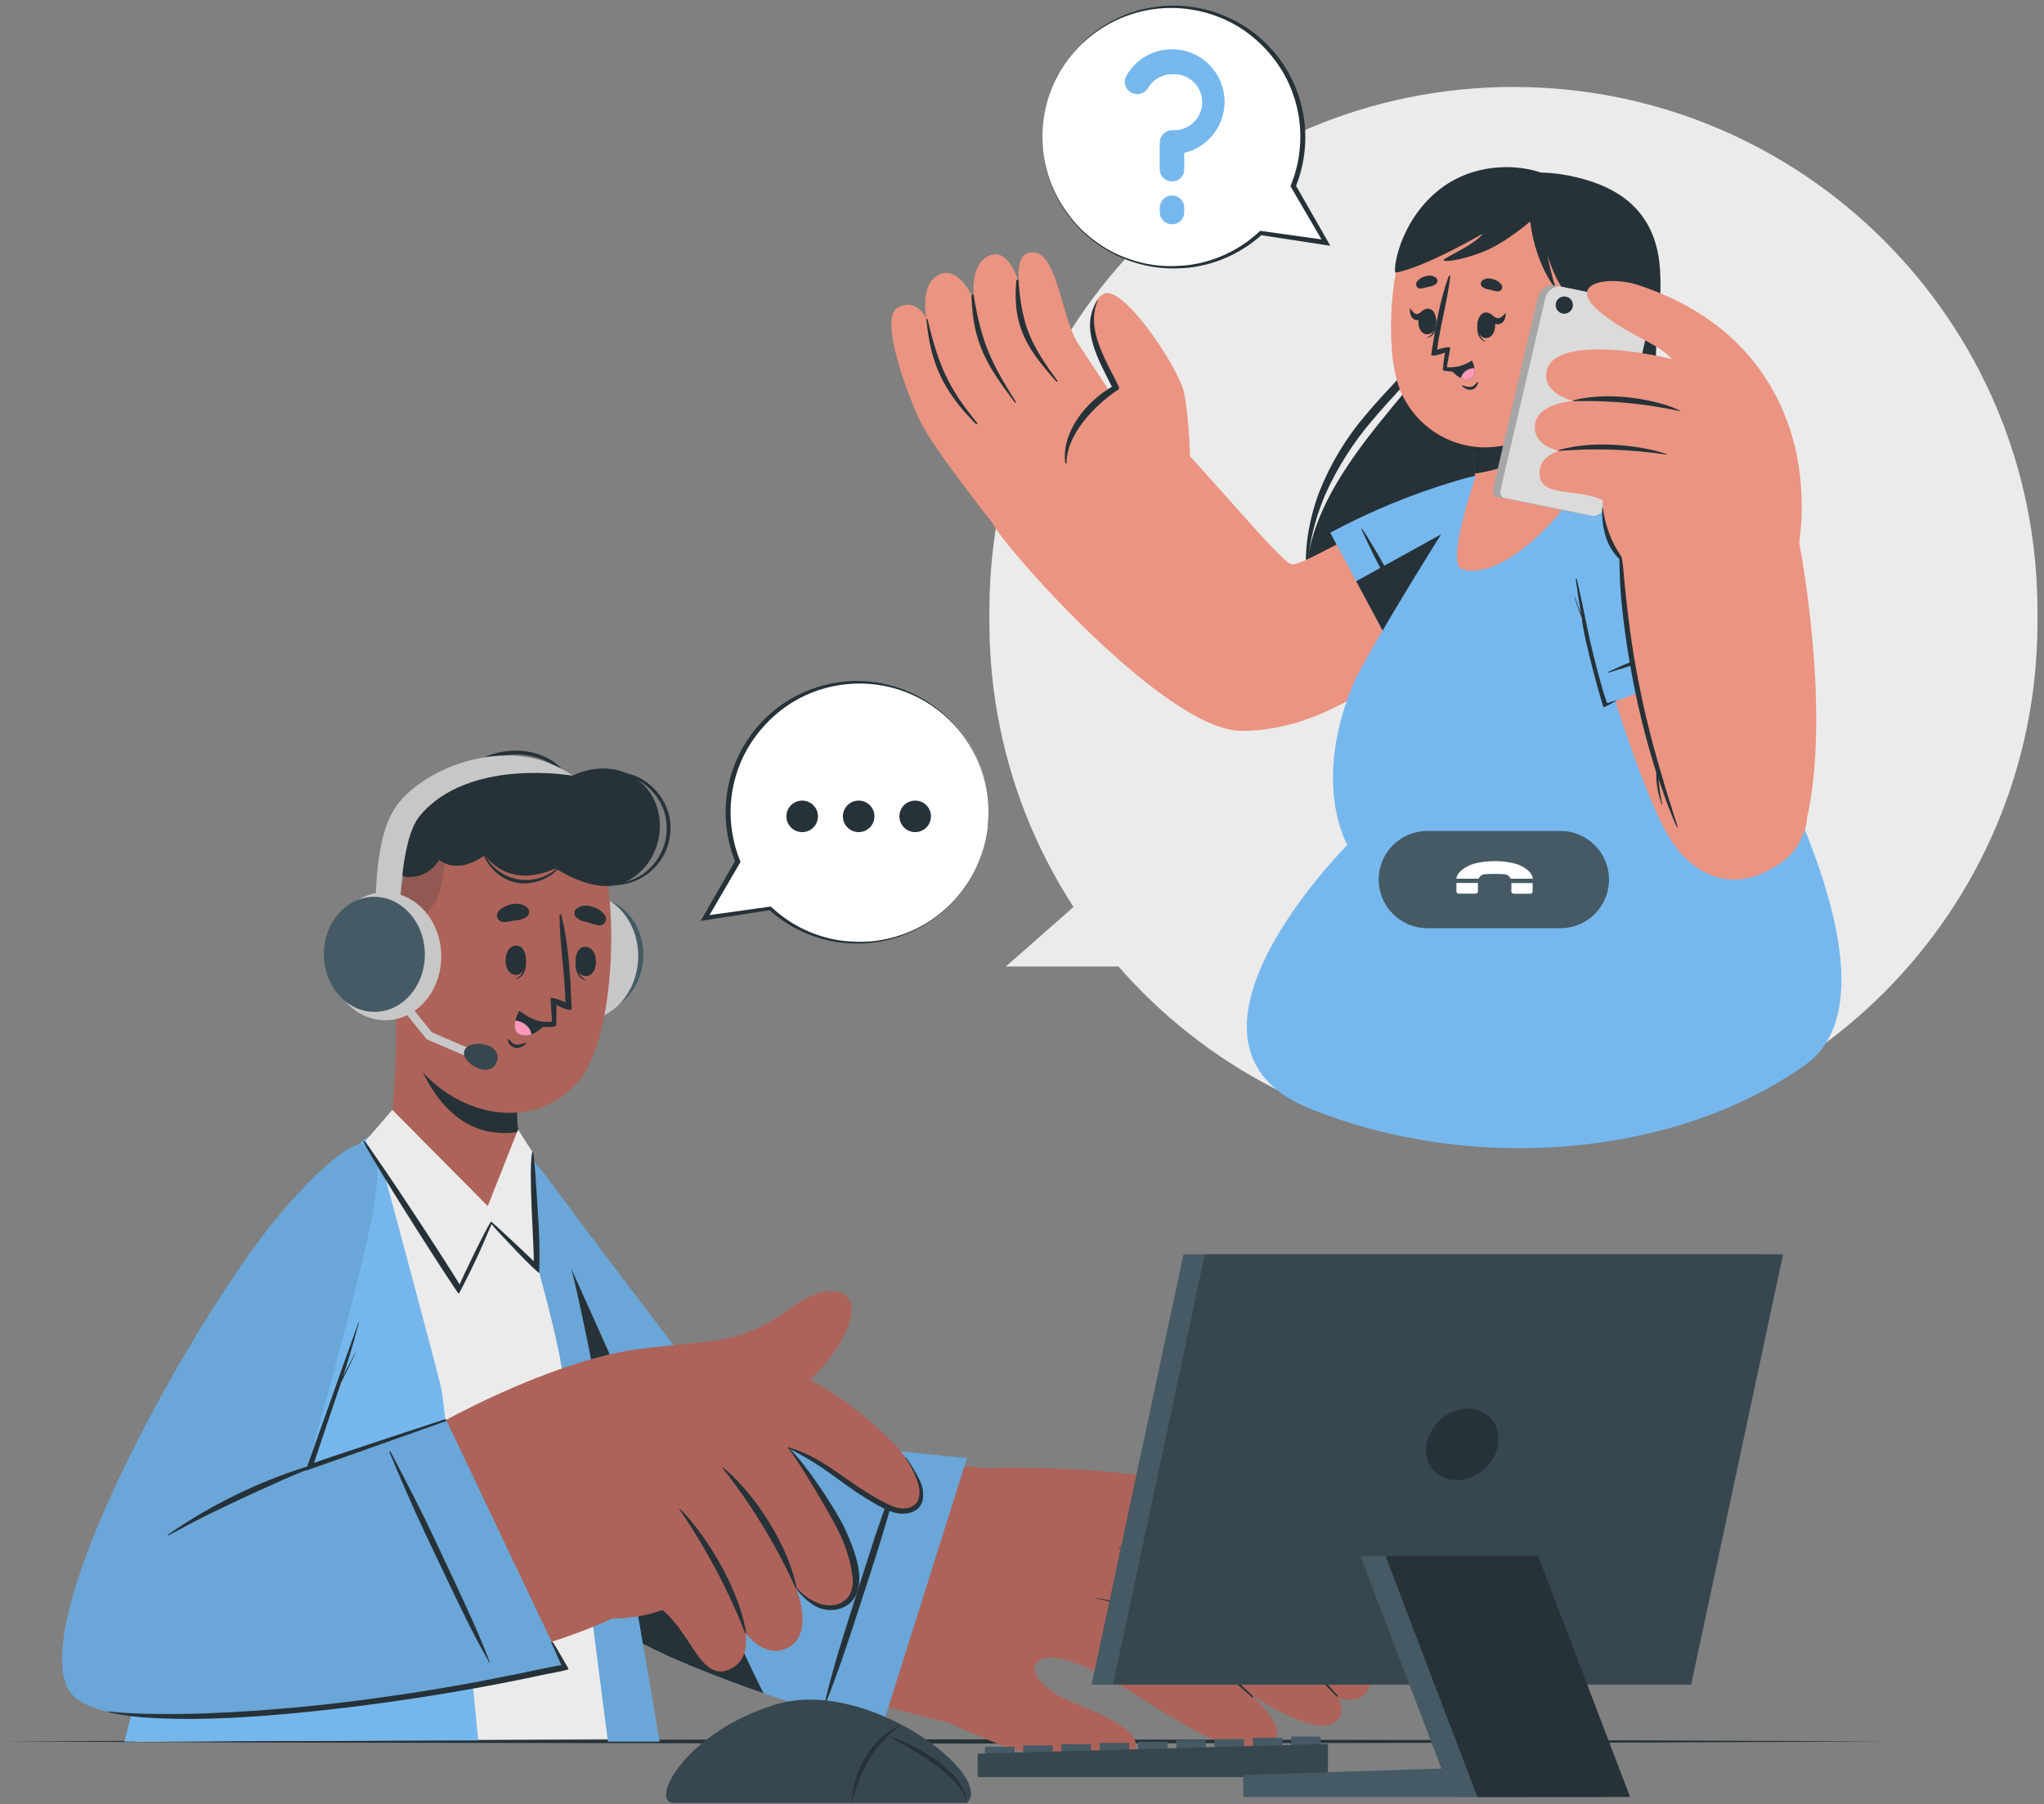 <svg width="188" height="166" viewBox="0 0 188 166" fill="none" xmlns="http://www.w3.org/2000/svg">
<rect x="0" y="0" width="188" height="166" fill="#808080" stroke="none"/>
<path d="M0.252 160.21L21.939 160.115L43.626 160.08L87 160.016L130.374 160.08L152.061 160.115L173.748 160.21L152.061 160.309L130.374 160.345L87 160.408L43.626 160.345L21.939 160.309L0.252 160.21Z" fill="#263238"/>
<path d="M187.4 57.235V56.2C187.4 29.58 165.82 8 139.2 8C112.58 8 91 29.58 91 56.2V57.235C91 83.855 112.58 105.435 139.2 105.435C165.82 105.435 187.4 83.855 187.4 57.235Z" fill="#EBEBEB"/>
<path d="M134.763 18.614C136.951 16.047 140.698 15.429 144.322 16.161C147.947 16.893 152.287 18.721 152.683 24.783C153.008 29.705 151.496 34.505 151.496 39.997C151.496 45.489 157.712 58.866 147.765 65.395C138.827 71.259 120.717 65.874 120.159 53.802C119.719 44.234 131.067 35.387 132.262 31.6C133.457 27.814 132.365 21.424 134.763 18.614Z" fill="#263238"/>
<path d="M133.129 24.015C133.062 26.753 132.666 29.523 131.546 32.107C131.256 32.761 130.876 33.372 130.419 33.923C129.98 34.477 129.513 34.999 129.046 35.506C128.104 36.53 127.174 37.547 126.276 38.604C124.492 40.673 123.018 42.991 121.9 45.484C120.828 47.989 120.238 50.674 120.163 53.398C120.051 52.023 120.093 50.641 120.286 49.275C120.499 47.903 120.853 46.555 121.342 45.255C122.373 42.65 123.833 40.235 125.663 38.113C126.561 37.041 127.515 36.016 128.464 35.003C129.414 33.99 130.375 33.025 130.965 31.838C131.569 30.624 132.03 29.344 132.338 28.023C132.685 26.705 132.949 25.366 133.129 24.015Z" fill="#263238"/>
<path d="M152.433 28.918C152.366 31.711 152.188 34.501 152.263 37.274C152.295 38.656 152.412 40.034 152.611 41.401C152.817 42.746 153.22 44.092 153.557 45.453C153.893 46.814 154.194 48.195 154.415 49.588C154.629 50.987 154.719 52.402 154.684 53.818C154.62 55.239 154.353 56.645 153.893 57.992C153.362 59.316 152.569 60.519 151.562 61.529C152.445 60.445 153.116 59.205 153.541 57.873C153.91 56.549 154.094 55.18 154.087 53.806C153.975 51.039 153.542 48.294 152.797 45.627C152.48 44.27 152.077 42.925 151.883 41.496C151.701 40.097 151.63 38.685 151.669 37.274C151.753 34.476 152.008 31.685 152.433 28.918Z" fill="#263238"/>
<path d="M138.043 52.409C128.943 62.427 121.516 67.239 114.196 67.239C107.236 67.239 92.366 50.34 91.274 48.112C90.333 46.189 102.539 35.668 104.415 36.978C107.58 39.17 117.733 51.859 118.809 51.918C119.886 51.978 123.85 49.358 133.398 44.887C139.198 42.177 144.374 45.465 138.043 52.409Z" fill="#EB9481"/>
<path d="M92.691 49.778C91.353 48.329 85.739 41.1 84.627 38.742C83.515 36.384 80.821 29.365 82.542 28.332C84.263 27.299 85.213 29.29 85.213 29.29C85.213 29.29 84.544 26.148 86.372 25.266C88.2 24.383 89.577 27.529 89.577 27.529C89.577 27.529 89.126 24.253 91.009 23.501C92.893 22.749 93.755 26.152 93.755 26.152C93.755 26.152 93.201 23.172 95.013 23.208C97.194 23.252 97.593 28.858 99.014 31.371C99.334 31.941 106.369 42.45 106.369 42.45L92.691 49.778Z" fill="#EB9481"/>
<path d="M93.68 25.863C93.985 29.982 94.832 31.735 97.242 35.007C97.289 35.07 97.206 35.154 97.151 35.094C94.488 32.103 93.111 30.061 93.471 25.867C93.499 25.661 93.665 25.665 93.68 25.863Z" fill="#263238"/>
<path d="M89.565 27.204C90.254 31.458 91.148 33.365 93.439 36.978C93.471 37.029 93.387 37.088 93.352 37.041C90.816 33.682 89.486 31.612 89.356 27.272C89.348 27.074 89.534 27.007 89.565 27.204Z" fill="#263238"/>
<path d="M85.34 29.472C86.305 33.543 87.203 35.676 89.87 38.897C89.933 38.976 89.827 39.075 89.759 39.003C86.721 35.98 85.581 33.325 85.221 29.507C85.197 29.254 85.28 29.214 85.34 29.472Z" fill="#263238"/>
<path d="M109.507 43.455C109.507 43.455 109.416 38.275 108.874 36.008C108.332 33.741 103.224 26.041 101.479 27.054C99.251 28.36 101.333 33.385 102.666 35.719C102.666 35.719 97.522 38.742 98.223 42.675C98.923 46.608 109.507 43.455 109.507 43.455Z" fill="#EB9481"/>
<path d="M100.985 27.612C99.798 30.271 101.776 33.219 102.904 35.573C102.922 35.607 102.932 35.645 102.932 35.683C102.933 35.721 102.924 35.759 102.907 35.794C102.89 35.828 102.865 35.858 102.834 35.881C102.803 35.904 102.767 35.919 102.73 35.925C100.648 37.338 98.128 39.929 98.096 42.58C98.096 42.596 98.09 42.611 98.079 42.622C98.068 42.633 98.053 42.64 98.037 42.64C98.021 42.64 98.006 42.633 97.995 42.622C97.984 42.611 97.978 42.596 97.978 42.58C97.625 39.731 99.892 36.978 102.267 35.581C101.08 33.179 99.232 30.14 100.961 27.588L100.985 27.612Z" fill="#263238"/>
<path d="M122.35 49.006L129.662 62.649C129.662 62.649 139.578 53.022 141.16 49.006C142.743 44.99 141.038 42.074 133.983 44.222C129.953 45.417 126.055 47.02 122.35 49.006Z" fill="#76B8EE"/>
<path d="M131.352 59.804C130.992 59.064 130.675 58.3 130.299 57.565C129.924 56.829 129.548 56.101 129.156 55.38C128.365 53.924 127.573 52.464 126.75 51.028C126.283 50.237 125.793 49.422 125.282 48.654C125.263 48.618 125.195 48.654 125.215 48.682C126.556 51.685 128.183 54.561 129.805 57.418C130.276 58.245 130.81 59.032 131.3 59.848C131.316 59.867 131.372 59.832 131.352 59.804Z" fill="#263238"/>
<path d="M141.161 49.006C139.579 53.022 129.663 62.649 129.663 62.649L124.737 53.473L140.987 44.487C141.921 45.461 141.909 47.111 141.161 49.006Z" fill="#263238"/>
<path d="M123.928 77.734C123.928 77.734 105.634 96 120.5 102C135.366 108 154 106.5 166 98C178 89.5 154.545 53.744 148.637 47.123C143.873 41.785 138.858 42.263 135.366 44.993C134.545 45.642 125.476 60.507 124.494 62.859C120.6 72.14 123.928 77.734 123.928 77.734Z" fill="#76B8EE"/>
<path d="M135.67 44.017C135.67 44.017 132.9 51.981 134.507 52.397C138.503 53.426 143.864 46.901 144.185 46.236C144.264 46.066 144.62 41.607 144.885 38.137C145.055 35.905 145.186 34.081 145.186 34.081L135.326 37.464L135.642 43.577L135.67 44.017Z" fill="#EB9481"/>
<path d="M135.309 37.464L135.625 43.577C137.631 43.296 142.043 42.208 144.868 38.137C145.038 35.905 145.169 34.081 145.169 34.081L143.935 34.477L135.309 37.464Z" fill="#263238"/>
<path d="M127.965 28.906C127.846 32.012 128.155 34.524 128.911 36.194C129.558 37.62 130.588 38.839 131.887 39.715C133.185 40.591 134.701 41.09 136.266 41.156C137.453 41.199 140.872 40.887 143.345 39.003C145.268 37.539 146.427 34.9 147.084 30.259C148.587 19.647 143.732 16.078 138.949 15.651C134.165 15.223 128.361 18.199 127.965 28.906Z" fill="#EB9481"/>
<path d="M130.708 26.54C130.957 26.504 131.186 26.433 131.428 26.378C131.69 26.354 131.938 26.247 132.136 26.073C132.186 26.005 132.212 25.923 132.212 25.839C132.212 25.756 132.186 25.674 132.136 25.606C132.013 25.491 131.862 25.412 131.698 25.375C131.533 25.338 131.363 25.345 131.202 25.396C130.861 25.451 130.552 25.63 130.336 25.899C130.285 25.961 130.254 26.038 130.247 26.118C130.241 26.198 130.259 26.279 130.3 26.348C130.34 26.418 130.401 26.474 130.474 26.508C130.547 26.542 130.628 26.553 130.708 26.54Z" fill="#263238"/>
<path d="M137.699 26.805C137.456 26.762 137.216 26.707 136.979 26.639C136.716 26.617 136.468 26.508 136.274 26.33C136.225 26.262 136.198 26.181 136.198 26.097C136.198 26.013 136.225 25.931 136.274 25.863C136.399 25.749 136.551 25.67 136.716 25.635C136.881 25.599 137.052 25.608 137.212 25.661C137.556 25.716 137.867 25.898 138.083 26.172C138.132 26.235 138.161 26.312 138.166 26.392C138.171 26.473 138.151 26.552 138.11 26.621C138.068 26.69 138.006 26.744 137.933 26.777C137.86 26.81 137.778 26.82 137.699 26.805Z" fill="#263238"/>
<path d="M135.949 29.48C135.949 29.452 136.005 29.515 136.005 29.547C135.945 30.271 136.005 31.13 136.65 31.391C136.65 31.391 136.65 31.434 136.65 31.43C135.843 31.28 135.779 30.156 135.949 29.48Z" fill="#263238"/>
<path d="M136.638 28.747C137.825 28.716 137.793 31.07 136.701 31.102C135.609 31.133 135.669 28.775 136.638 28.747Z" fill="#263238"/>
<path d="M137.101 28.878C137.303 29.013 137.497 29.25 137.75 29.274C138.003 29.297 138.257 29.06 138.446 28.823C138.466 28.799 138.486 28.823 138.486 28.85C138.486 29.302 138.312 29.764 137.825 29.828C137.339 29.891 137.073 29.48 136.963 29.036C136.943 28.941 137.018 28.823 137.101 28.878Z" fill="#263238"/>
<path d="M132.052 29.171C132.052 29.143 131.997 29.207 131.997 29.234C131.997 29.966 131.922 30.817 131.261 31.047C131.241 31.047 131.241 31.09 131.261 31.086C132.072 30.975 132.191 29.86 132.052 29.171Z" fill="#263238"/>
<path d="M131.403 28.407C130.216 28.316 130.133 30.671 131.221 30.754C132.309 30.837 132.384 28.486 131.403 28.407Z" fill="#263238"/>
<path d="M130.921 28.546C130.731 28.665 130.526 28.882 130.316 28.89C130.106 28.898 129.877 28.633 129.722 28.384C129.722 28.356 129.687 28.384 129.683 28.407C129.655 28.858 129.782 29.329 130.213 29.436C130.644 29.543 130.909 29.155 131.032 28.712C131.04 28.625 130.981 28.498 130.921 28.546Z" fill="#263238"/>
<path d="M135.878 35.146C135.708 35.324 135.542 35.565 135.281 35.597C135.009 35.599 134.74 35.546 134.489 35.442C134.485 35.438 134.478 35.436 134.472 35.436C134.466 35.437 134.46 35.44 134.456 35.444C134.452 35.449 134.449 35.455 134.45 35.462C134.45 35.468 134.453 35.474 134.458 35.478C134.568 35.618 134.713 35.725 134.879 35.789C135.044 35.853 135.224 35.871 135.399 35.842C135.546 35.796 135.675 35.709 135.773 35.591C135.871 35.473 135.932 35.329 135.949 35.177C135.952 35.168 135.951 35.159 135.947 35.15C135.942 35.142 135.936 35.135 135.927 35.132C135.919 35.128 135.909 35.127 135.9 35.13C135.891 35.132 135.883 35.138 135.878 35.146Z" fill="#263238"/>
<path d="M132.9 32.443C132.9 32.443 132.725 33.531 132.718 34.046C132.718 34.093 132.84 34.117 133.014 34.133C133.014 34.133 133.014 34.133 133.034 34.133C133.471 34.219 133.923 34.184 134.341 34.032C134.76 33.88 135.129 33.617 135.408 33.27C135.444 33.223 135.38 33.167 135.333 33.199C134.668 33.632 133.882 33.84 133.089 33.792C133.058 33.646 133.45 31.941 133.366 31.933C132.962 31.958 132.562 32.039 132.179 32.174C132.476 29.899 133.133 27.691 133.39 25.424C133.39 25.345 133.283 25.317 133.26 25.388C132.405 27.652 132.009 30.263 131.641 32.602C131.61 32.898 132.678 32.53 132.9 32.443Z" fill="#263238"/>
<path d="M133.342 33.864C133.596 34.251 133.944 34.568 134.355 34.782C134.582 34.889 134.836 34.925 135.083 34.884C135.625 34.785 135.677 34.299 135.613 33.875C135.575 33.65 135.511 33.43 135.424 33.219C134.816 33.65 134.087 33.876 133.342 33.864Z" fill="#263238"/>
<path d="M134.355 34.782C134.582 34.889 134.836 34.925 135.083 34.885C135.625 34.786 135.677 34.299 135.613 33.876C135.332 33.863 135.055 33.946 134.827 34.11C134.599 34.274 134.432 34.511 134.355 34.782Z" fill="#FF98B9"/>
<path d="M146.89 29.306C145.723 29.341 142.411 26.429 141.81 20.834C141.81 20.834 142.7 25.82 143.143 26.52C143.587 27.22 141.292 24.878 140.742 20.375C140.742 20.375 138.407 22.409 136.326 23.2C134.245 23.992 132.943 24.095 132.765 23.952C132.587 23.81 135.645 22.536 136.405 21.483C136.405 21.483 130.973 24.648 128.377 25.076C128.076 25.123 128.583 20.45 132.385 17.443C136.187 14.436 141.414 15.188 143.29 16.692C143.29 16.692 145.339 16.798 147.808 19.588C150.277 22.377 148.145 29.266 146.89 29.306Z" fill="#263238"/>
<path d="M145.35 31.015C145.35 31.015 147.522 27.561 149.077 28.32C150.632 29.08 149.117 34.006 147.372 34.754C147.155 34.866 146.917 34.933 146.673 34.951C146.429 34.969 146.185 34.937 145.953 34.857C145.722 34.778 145.51 34.652 145.328 34.488C145.147 34.324 145.001 34.125 144.899 33.903L145.35 31.015Z" fill="#EB9481"/>
<path d="M148.607 29.733C148.639 29.733 148.643 29.768 148.607 29.78C147.385 30.346 146.787 31.537 146.384 32.76C146.736 32.277 147.226 32 147.867 32.411C147.899 32.431 147.867 32.487 147.836 32.479C147.615 32.425 147.384 32.439 147.172 32.52C146.96 32.6 146.778 32.743 146.649 32.93C146.435 33.25 146.255 33.59 146.111 33.947C146.059 34.062 145.853 34.014 145.893 33.883C145.891 33.873 145.891 33.862 145.893 33.852C145.782 32.253 146.91 29.966 148.607 29.733Z" fill="#263238"/>
<path d="M151.952 48.555C156.336 53.616 168.626 71.935 165.777 76.885C163.043 81.633 156.842 82.971 153.273 76.593C150.705 72.03 146.389 58.419 145.316 51.891C144.446 46.604 147.9 43.874 151.952 48.555Z" fill="#EB9481"/>
<path d="M147.857 64.774L162.386 59.436C162.386 59.436 154.231 48.274 150.476 46.149C146.721 44.025 143.595 45.307 144.743 52.591C145.36 56.748 146.404 60.83 147.857 64.774Z" fill="#76B8EE"/>
<path d="M159.805 57.363C159.014 57.62 158.222 57.826 157.431 58.095C156.64 58.364 155.88 58.637 155.112 58.926C153.557 59.503 152.006 60.081 150.467 60.702C149.605 61.05 148.742 61.426 147.899 61.822C147.86 61.822 147.876 61.905 147.899 61.893C151.065 60.983 154.135 59.772 157.19 58.566C158.076 58.213 158.927 57.774 159.801 57.422C159.861 57.406 159.833 57.351 159.805 57.363Z" fill="#263238"/>
<path d="M148.675 64.433C148.387 64.497 148.105 64.584 147.832 64.695C147.436 63.836 146.498 60.061 146.281 59.092C145.846 57.161 145.489 55.21 145.034 53.279C145.034 53.224 144.928 53.24 144.935 53.279C145.07 54.352 145.236 55.42 145.422 56.48C145.224 55.974 145.026 55.464 144.872 54.945C144.874 54.942 144.874 54.938 144.874 54.934C144.874 54.93 144.872 54.926 144.87 54.923C144.868 54.919 144.865 54.917 144.862 54.915C144.858 54.913 144.854 54.912 144.85 54.912C144.846 54.912 144.843 54.913 144.839 54.915C144.836 54.917 144.833 54.919 144.831 54.923C144.828 54.926 144.827 54.93 144.827 54.934C144.826 54.938 144.827 54.942 144.829 54.945C145.008 55.589 145.229 56.221 145.489 56.837C145.644 58.815 147.444 65.102 147.495 65.078C147.903 64.894 148.299 64.686 148.683 64.457C148.726 64.469 148.726 64.43 148.675 64.433Z" fill="#263238"/>
<path d="M141.489 27.189L137.354 44.84C137.176 45.358 137.441 45.773 137.948 45.766L145.841 47.372C146.118 47.347 146.381 47.243 146.601 47.074C146.821 46.904 146.989 46.675 147.084 46.414L151.218 28.763C151.396 28.245 151.131 27.83 150.625 27.841L142.731 26.231C142.455 26.256 142.191 26.36 141.971 26.529C141.751 26.699 141.584 26.928 141.489 27.189Z" fill="#A6A6A6"/>
<path d="M142.166 27.288L138.043 44.938C137.865 45.457 138.13 45.872 138.636 45.864L146.53 47.471C146.806 47.446 147.07 47.343 147.29 47.174C147.51 47.005 147.677 46.778 147.773 46.517L151.892 28.866C152.07 28.344 151.805 27.932 151.298 27.94L143.408 26.33C143.132 26.357 142.869 26.461 142.649 26.63C142.43 26.799 142.262 27.027 142.166 27.288Z" fill="#DBDBDB"/>
<path d="M144.667 28.047C144.671 28.206 144.627 28.361 144.542 28.494C144.456 28.628 144.333 28.732 144.187 28.794C144.041 28.857 143.88 28.874 143.725 28.843C143.57 28.813 143.427 28.737 143.315 28.625C143.203 28.512 143.128 28.369 143.099 28.214C143.069 28.058 143.087 27.897 143.15 27.752C143.213 27.607 143.318 27.484 143.452 27.399C143.585 27.314 143.741 27.271 143.9 27.276C144.104 27.277 144.299 27.358 144.443 27.503C144.586 27.648 144.667 27.843 144.667 28.047Z" fill="#263238"/>
<path d="M155.381 78.191C157.949 82.939 164.747 80.233 165.775 76.885C168.189 69.031 166.693 55.974 165.253 48.682C164.79 46.335 148.852 48.682 148.947 51.218C149.058 54.285 150.348 68.853 155.381 78.191Z" fill="#EB9481"/>
<path d="M165.076 52.168C165.879 48.708 165.928 45.115 165.219 41.635C164.38 37.84 161.638 29.792 150.614 26.203C147.999 25.349 143.666 25.986 147.449 28.93C150.124 31.023 152.45 31.541 153.78 33.045C153.78 33.045 148.367 34.509 147.615 37.16C146.957 39.48 146.464 41.844 146.139 44.234C146.563 44.393 146.997 44.525 147.437 44.63C147.205 46.938 147.742 49.258 148.964 51.23L165.076 52.168Z" fill="#EB9481"/>
<path d="M163.837 38.141C162.199 36.954 158.693 34.429 155.097 33.393C151.108 32.206 143.12 31.058 142.289 34.006C141.679 36.17 144.69 36.887 144.69 36.887C144.69 36.887 141.288 37.1 141.165 39.174C141.054 41.065 143.416 41.48 143.416 41.48C143.416 41.48 141.375 41.963 141.616 43.807C141.909 46.019 146.146 44.642 148.382 46.628C148.885 47.063 163.837 38.141 163.837 38.141Z" fill="#EB9481"/>
<path d="M154.566 37.797C152.841 36.91 148.402 35.909 144.753 36.815C144.67 36.815 144.643 36.906 144.722 36.906C148.026 36.817 151.329 37.128 154.558 37.832C154.578 37.84 154.586 37.805 154.566 37.797Z" fill="#263238"/>
<path d="M153.277 41.785C151.694 41.176 147.085 40.345 143.421 41.389C143.338 41.413 143.314 41.488 143.393 41.484C146.693 41.221 150.011 41.335 153.285 41.825C153.29 41.824 153.295 41.821 153.298 41.816C153.301 41.812 153.302 41.806 153.301 41.801C153.3 41.796 153.297 41.791 153.292 41.788C153.288 41.785 153.282 41.784 153.277 41.785Z" fill="#263238"/>
<path d="M153.925 74.883C153.807 74.487 153.692 74.092 153.565 73.732C153.304 72.94 153.079 72.149 152.849 71.358C152.382 69.775 151.935 68.169 151.543 66.554C150.762 63.337 150.168 60.076 149.767 56.789C149.656 55.879 149.561 54.969 149.462 54.059C149.363 53.149 149.332 52.203 149.158 51.289C149.158 51.242 148.695 50.545 148.513 50.201C148.324 49.843 148.159 49.473 148.018 49.093C147.722 48.318 147.522 47.511 147.421 46.688C147.419 46.682 147.415 46.678 147.41 46.675C147.406 46.672 147.4 46.67 147.395 46.67C147.389 46.67 147.384 46.672 147.379 46.675C147.375 46.678 147.371 46.682 147.369 46.688C147.318 47.624 147.436 48.562 147.717 49.457C147.961 50.206 148.382 50.884 148.944 51.435C148.944 51.554 148.972 53.018 149.019 53.837C149.067 54.656 149.142 55.475 149.233 56.291C149.419 57.929 149.648 59.563 149.937 61.189C150.502 64.478 151.287 67.726 152.287 70.911C152.287 70.962 152.323 71.013 152.339 71.065C152.339 71.184 152.339 71.302 152.339 71.421C152.345 71.714 152.368 72.006 152.41 72.296C152.491 72.872 152.633 73.438 152.833 73.985C152.832 73.99 152.831 73.995 152.832 74C152.832 74.005 152.834 74.01 152.837 74.014C152.84 74.018 152.844 74.022 152.848 74.024C152.853 74.026 152.858 74.028 152.863 74.028C152.868 74.028 152.873 74.026 152.878 74.024C152.882 74.022 152.886 74.018 152.889 74.014C152.892 74.01 152.894 74.005 152.894 74C152.895 73.995 152.895 73.99 152.893 73.985C152.752 73.413 152.657 72.831 152.608 72.244L152.537 71.643C152.754 72.284 152.984 72.925 153.209 73.562C153.368 74.005 153.53 74.436 153.712 74.867C153.894 75.299 154.036 75.718 154.25 76.118C154.25 76.149 154.313 76.118 154.305 76.094C154.206 75.671 154.048 75.283 153.925 74.883Z" fill="#263238"/>
<path d="M104.601 88.918V78.282L92.513 88.918H104.601Z" fill="#EBEBEB"/>
<path d="M42.476 111.467C45.958 126.618 53.159 144.779 56.233 147.727C60.123 151.454 85.853 158.291 87.135 158.43C90.301 158.75 96.683 135.876 93.296 135.382C88.152 134.638 69.413 133.621 68.293 132.47C67.174 131.318 59.221 121.292 51.093 110.027C45.483 102.244 40.311 102.066 42.476 111.467Z" fill="#AD6359"/>
<path d="M84.586 157.195C84.962 157.385 90.339 160.092 93.662 161.053C96.143 161.773 103.337 163.653 104.401 160.998C105.129 159.193 101.026 157.591 98.153 156.392C96.638 155.759 94.77 154.176 95.218 153.203C96.009 151.502 99.898 153.203 102.462 154.699C107.42 157.579 114.024 162.766 117.051 160.238C118.194 159.288 116.865 157.555 114.922 155.858C118.087 157.836 121.443 159.459 122.752 158.454C123.508 157.88 123.544 157.092 123.124 156.198C124.098 156.515 124.956 156.451 125.558 155.803C126.583 154.726 126.084 153.144 124.96 151.517C125.153 151.497 125.339 151.432 125.501 151.326C125.663 151.22 125.798 151.077 125.894 150.908C128.066 147.596 117.189 138.088 113.434 137.198C102.375 134.567 90.719 135.057 90.719 135.057C86.374 138.543 84.574 157.187 84.586 157.195Z" fill="#AD6359"/>
<path d="M100.849 147.015C103.482 147.426 105.997 148.393 108.228 149.852C111.033 151.703 112.893 153.872 115.243 156.052C115.252 156.064 115.257 156.079 115.257 156.095C115.256 156.11 115.25 156.125 115.24 156.137C115.23 156.148 115.216 156.156 115.201 156.159C115.185 156.161 115.17 156.158 115.156 156.151C114.036 155.114 109.391 151.213 108.192 150.326C106.024 148.695 103.512 147.577 100.849 147.058C100.813 147.054 100.821 147.007 100.849 147.015Z" fill="#263238"/>
<path d="M102.911 142.318C105.82 143.109 108.799 143.901 111.498 145.293C114.449 146.797 116.76 149.25 119.015 151.624C120.382 153.041 121.715 154.491 123.016 155.977C123.067 156.04 122.984 156.139 122.929 156.075C120.623 153.638 118.249 151.264 115.806 148.953C113.546 146.807 110.883 145.129 107.972 144.015C106.31 143.378 104.601 142.876 102.892 142.369C102.868 142.361 102.88 142.31 102.911 142.318Z" fill="#263238"/>
<path d="M106.016 138.215C108.841 138.796 111.306 139.291 113.807 140.802C117.119 142.808 120.316 146.184 121.435 147.382C122.674 148.704 123.869 150.065 125.04 151.446C125.088 151.501 124.993 151.588 124.941 151.533C122.257 148.505 119.38 145.654 116.327 142.998C114.891 141.712 113.266 140.655 111.508 139.865C109.726 139.165 107.887 138.62 106.012 138.234C106.012 138.234 105.992 138.211 106.016 138.215Z" fill="#263238"/>
<path d="M88.939 134.147L81.025 159.217C81.025 159.217 59.599 153.1 55.702 148.878C51.805 144.656 44.56 122.855 42.435 112.286C40.31 101.718 45.652 101.999 50.562 108.642C55.473 115.286 67.699 131.453 68.368 131.805C69.036 132.157 88.939 134.147 88.939 134.147Z" fill="#76B8EE"/>
<path opacity="0.1" d="M88.939 134.147L81.025 159.217C81.025 159.217 59.599 153.1 55.702 148.878C51.805 144.656 44.56 122.855 42.435 112.286C40.31 101.718 45.652 101.999 50.562 108.642C55.473 115.286 67.699 131.453 68.368 131.805C69.036 132.157 88.939 134.147 88.939 134.147Z" fill="black"/>
<path d="M78.969 148.079C79.93 145.123 80.912 142.176 81.758 139.184C82.241 137.487 82.732 135.785 83.199 134.084C83.219 134.017 83.112 133.981 83.088 134.044C82.008 136.972 80.931 139.912 79.986 142.888C79.04 145.863 78.079 148.823 77.177 151.779C76.666 153.472 76.203 155.173 75.796 156.895C75.796 156.926 75.843 156.946 75.855 156.914C77.034 154.022 78.004 151.054 78.969 148.079Z" fill="#263238"/>
<path d="M70.219 155.771L69.27 155.438C67.485 154.801 65.665 154.117 63.952 153.417C63.73 153.329 63.513 153.238 63.299 153.147C62.955 153.005 62.611 152.859 62.278 152.712L61.78 152.495L61.602 152.415L61.087 152.178C60.407 151.865 59.762 151.553 59.16 151.236L58.765 151.015C57.825 150.531 56.938 149.949 56.121 149.278C56.046 149.211 55.971 149.143 55.904 149.076C55.837 149.009 55.765 148.941 55.706 148.878C51.789 144.656 44.564 122.855 42.439 112.286L42.368 111.922V111.843C42.225 111.052 42.099 110.047 41.996 108.97C41.699 103.712 44.188 102.853 47.262 105.164C54.927 121.612 66.666 148.791 70.219 155.771Z" fill="#263238"/>
<path d="M59.105 159.981L12.416 160.226C12.456 159.221 19.103 129.822 24.389 118.973C31.167 105.061 34.677 103.937 36.746 103.194C39.417 102.236 44.173 102.711 45.3 103.245C46.583 103.842 50.658 110.957 52.118 116.176C55.038 126.673 59.762 159.34 59.105 159.981Z" fill="#EBEBEB"/>
<path d="M34.351 104.294C34.351 104.294 40.286 126.273 40.583 127.733C41.03 129.854 43.99 160.115 43.99 160.115L11.446 160.226C11.446 160.226 18.548 132.212 23.834 119.947C29.603 106.494 34.351 104.294 34.351 104.294Z" fill="#76B8EE"/>
<g opacity="0.1">
<path opacity="0.1" d="M34.351 104.294C34.351 104.294 40.286 126.273 40.583 127.733C41.03 129.854 43.99 160.115 43.99 160.115L11.446 160.226C11.446 160.226 18.548 132.212 23.834 119.947C29.603 106.494 34.351 104.294 34.351 104.294Z" fill="black"/>
</g>
<path d="M45.727 103.585C45.902 104.286 51.374 122.143 51.754 126.594C52.177 131.532 55.92 160.226 55.92 160.226H60.668C60.668 160.226 53.795 119.001 51.908 114.645C48.046 105.754 45.727 103.585 45.727 103.585Z" fill="#76B8EE"/>
<path opacity="0.1" d="M45.727 103.585C45.902 104.286 51.374 122.143 51.754 126.594C52.177 131.532 55.92 160.226 55.92 160.226H60.668C60.668 160.226 53.795 119.001 51.908 114.645C48.046 105.754 45.727 103.585 45.727 103.585Z" fill="black"/>
<path d="M28.206 109.433C20.388 117.81 1.38 149.59 7.41 155.387C13.44 161.184 46.918 153.381 56.319 148.898C59.117 147.569 48.489 130.127 45.201 129.72C42.463 129.383 28.472 135.781 28.064 134.978C27.609 134.068 29.833 127.354 33.208 115.194C37.081 101.18 31.665 105.73 28.206 109.433Z" fill="#AD6359"/>
<path d="M59.097 124.093C65.895 123.144 67.802 123.947 73.1 120.101C76.586 117.576 79.696 118.72 77.706 122.728C74.454 129.288 65.939 132.351 62.67 132.565L59.097 124.093Z" fill="#AD6359"/>
<path d="M41.04 130.63C41.04 130.63 48.68 126.388 55.826 124.663C60.764 123.476 71.803 122.071 82.368 132.972C84.872 135.556 86.609 141.016 80.987 138.282C76.99 136.339 75.052 133.902 72.515 133.194C72.515 133.194 73.9 140.399 71.214 142.808C68.866 144.914 66.37 146.85 63.747 148.601C63.316 148.195 62.911 147.762 62.536 147.303C62.536 147.303 59.814 149.317 54.694 148.827L41.04 130.63Z" fill="#AD6359"/>
<path d="M60.723 124.299C63.097 125.529 68.047 128.224 71.339 131.84C74.999 135.861 80.962 144.581 77.966 147.272C75.774 149.23 73.218 146.085 73.218 146.085C73.218 146.085 74.924 150.212 72.554 151.545C70.397 152.764 68.553 150.224 68.553 150.224C68.553 150.224 69.159 152.902 66.852 153.674C64.082 154.6 63.267 148.831 59.647 147.343C58.82 146.987 60.723 124.299 60.723 124.299Z" fill="#AD6359"/>
<path d="M66.454 134.982C68.484 136.506 72.211 141.147 73.24 145.954C73.263 146.065 73.196 146.14 73.153 146.045C71.365 142.111 69.107 138.408 66.426 135.018C66.395 134.982 66.426 134.982 66.454 134.982Z" fill="#263238"/>
<path d="M62.504 138.792C64.123 140.288 67.751 145.242 68.625 150.152C68.645 150.263 68.57 150.334 68.534 150.235C66.95 146.215 64.915 142.386 62.468 138.824C62.445 138.8 62.468 138.773 62.504 138.792Z" fill="#263238"/>
<path d="M72.514 133.146C74.73 133.799 76.17 134.887 78.054 136.185C78.97 136.84 79.923 137.444 80.906 137.993C81.809 138.48 83.142 139.216 84.1 138.452C84.638 138.029 84.63 137.265 84.495 136.644C84.225 135.745 83.813 134.894 83.277 134.124C83.277 134.092 83.304 134.056 83.328 134.084C83.846 134.786 84.292 135.539 84.657 136.331C84.897 136.874 84.967 137.477 84.859 138.06C84.531 139.279 83.091 139.441 82.09 139.105C81.483 138.882 80.9 138.6 80.349 138.262C79.811 137.954 79.288 137.621 78.766 137.273C77.713 136.561 76.704 135.789 75.66 135.065C74.645 134.384 73.588 133.768 72.494 133.221C72.486 133.217 72.48 133.211 72.476 133.202C72.472 133.194 72.471 133.185 72.473 133.176C72.476 133.167 72.481 133.159 72.488 133.154C72.496 133.148 72.505 133.146 72.514 133.146Z" fill="#263238"/>
<path d="M77.155 140.941C76.582 139.679 73.475 134.416 72.471 133.198C72.467 133.192 72.465 133.184 72.466 133.177C72.467 133.17 72.47 133.164 72.475 133.159C72.48 133.154 72.487 133.15 72.494 133.15C72.501 133.149 72.508 133.15 72.514 133.154C74.243 134.792 77.017 139.141 77.658 140.533C78.299 141.926 79.035 143.671 79.035 145.202C79.035 147.517 77.499 147.972 76.934 148.071C76.257 148.194 75.558 148.079 74.955 147.747C74.25 147.316 73.642 146.745 73.167 146.069C73.143 146.037 73.187 145.994 73.214 146.025C74.006 146.939 75.351 147.838 76.605 147.671C76.883 147.645 77.154 147.563 77.4 147.431C77.646 147.298 77.863 147.118 78.038 146.9C78.38 146.343 78.512 145.682 78.409 145.036C78.225 143.61 77.8 142.226 77.155 140.941Z" fill="#263238"/>
<path d="M41.039 130.63L51.754 153.183C51.754 153.183 9.844 162.592 6.228 155.296C2.611 148 18.889 119.448 26.221 111.131C34.724 101.492 35.808 104.772 33.937 113.315C31.958 122.257 28.188 135.188 28.188 135.188L41.039 130.63Z" fill="#76B8EE"/>
<path opacity="0.1" d="M41.039 130.63L51.754 153.183C51.754 153.183 9.844 162.592 6.228 155.296C2.611 148 18.889 119.448 26.221 111.131C34.724 101.492 35.808 104.772 33.937 113.315C31.958 122.257 28.188 135.188 28.188 135.188L41.039 130.63Z" fill="black"/>
<path d="M15.45 141.19C19.316 138.505 23.561 136.413 28.044 134.982C29.315 134.586 30.596 134.211 31.878 133.843C31.918 133.843 31.934 133.894 31.878 133.906C29.643 134.629 27.451 135.483 25.314 136.462C23.18 137.412 21.07 138.399 18.983 139.425C17.797 140.007 16.641 140.644 15.478 141.265C15.47 141.264 15.463 141.26 15.457 141.255C15.451 141.25 15.446 141.243 15.443 141.235C15.441 141.228 15.44 141.22 15.441 141.212C15.442 141.204 15.445 141.197 15.45 141.19Z" fill="#263238"/>
<path d="M40.928 130.57C40.719 130.626 29.256 134.412 28.88 134.586C28.928 134.412 30.985 128.319 31.294 127.425C31.322 127.338 31.349 127.247 31.381 127.16C31.587 126.764 31.8 126.368 31.994 125.973C32.239 125.454 32.485 124.928 32.726 124.39H32.702L31.911 125.921C31.788 126.155 31.674 126.396 31.559 126.637C31.761 126.008 31.955 125.375 32.148 124.738C32.457 123.729 32.734 122.708 33.007 121.687C33.007 121.652 32.968 121.644 32.956 121.687C32.346 123.464 31.682 125.221 31.068 126.997C30.455 128.774 28.097 135.307 28.117 135.307C28.136 135.307 40.739 130.851 40.984 130.752C40.996 130.749 41.007 130.743 41.017 130.735C41.026 130.727 41.034 130.717 41.04 130.706C41.046 130.695 41.05 130.683 41.051 130.671C41.052 130.658 41.051 130.646 41.047 130.634C41.044 130.622 41.038 130.611 41.03 130.601C41.022 130.591 41.012 130.583 41.001 130.577C40.99 130.572 40.978 130.568 40.965 130.567C40.953 130.565 40.941 130.567 40.928 130.57Z" fill="#263238"/>
<path d="M41.7 145.27C40.513 142.757 39.361 140.229 38.091 137.752C37.367 136.347 36.651 134.939 35.915 133.542C35.888 133.49 35.792 133.542 35.816 133.585C36.9 136.157 37.992 138.729 39.195 141.257C40.398 143.786 41.569 146.282 42.792 148.775C43.488 150.192 44.228 151.586 45.012 152.957C45.012 152.985 45.075 152.957 45.063 152.957C44.066 150.338 42.891 147.81 41.7 145.27Z" fill="#263238"/>
<path d="M52.295 153.531C51.876 152.835 51.346 151.838 50.899 151.157C50.78 150.979 50.641 151.015 50.736 151.201C51.057 151.834 51.322 152.542 51.635 153.179C51.049 153.298 50.447 153.401 49.87 153.523C49.189 153.666 48.513 153.812 47.832 153.951C46.497 154.214 45.163 154.478 43.828 154.742C41.121 155.246 38.404 155.689 35.677 156.072C30.213 156.872 24.711 157.388 19.193 157.619C17.65 157.674 16.103 157.702 14.56 157.682C13.038 157.686 11.516 157.612 10.002 157.46C9.958 157.46 9.95 157.528 10.002 157.536C11.305 157.811 12.628 157.983 13.959 158.05C15.355 158.117 16.756 158.149 18.157 158.133C20.926 158.101 23.724 157.919 26.497 157.666C31.997 157.16 37.481 156.416 42.918 155.454C44.443 155.19 45.963 154.904 47.48 154.596C48.248 154.441 49.011 154.287 49.775 154.117C50.538 153.947 52.367 153.65 52.295 153.531Z" fill="#263238"/>
<path d="M45.736 111.788C42.966 112.551 38.008 108.456 35.983 105.061C35.844 104.828 36.117 102.311 36.303 99.237C36.41 97.373 36.481 95.28 36.41 93.389C36.41 92.993 48.45 95.85 48.45 95.85C48.45 95.85 47.422 99.878 47.564 103.194C47.577 103.46 47.614 103.725 47.675 103.985C47.686 104.027 47.694 104.069 47.699 104.112C47.995 105.58 48.415 111.048 45.736 111.788Z" fill="#AD6359"/>
<path d="M37.146 93.436C37.819 96.633 40.106 104.329 46.476 104.238C46.885 104.234 47.292 104.197 47.695 104.127C47.7 104.084 47.7 104.04 47.695 103.997C47.636 103.736 47.598 103.472 47.58 103.205C47.441 99.886 48.466 95.854 48.466 95.854C48.466 95.854 39.754 93.796 37.146 93.436Z" fill="#263238"/>
<path d="M49.887 87.679C49.752 90.599 51.723 93.061 54.286 93.179C56.85 93.298 59.035 91.019 59.165 88.099C59.296 85.179 57.325 82.718 54.765 82.603C52.205 82.488 50.017 84.759 49.887 87.679Z" fill="#455A64"/>
<path d="M58.694 88.26C58.842 85.011 56.649 82.274 53.798 82.145C50.947 82.016 48.517 84.544 48.37 87.793C48.223 91.041 50.415 93.779 53.266 93.908C56.117 94.037 58.548 91.508 58.694 88.26Z" fill="#C7C7C7"/>
<path d="M37.98 78.239C35.907 82.148 35.776 94.576 38.214 97.828C41.747 102.537 48.691 104.266 52.972 99.767C57.139 95.391 57.02 79.192 54.191 76.118C50.032 71.579 41.042 72.466 37.98 78.239Z" fill="#AD6359"/>
<path d="M48.314 87.846C48.314 87.814 48.247 87.889 48.251 87.925C48.295 88.76 48.208 89.725 47.46 90.018C47.436 90.018 47.44 90.069 47.46 90.065C48.386 89.915 48.489 88.633 48.314 87.846Z" fill="#263238"/>
<path d="M47.548 86.991C46.198 86.919 46.155 89.622 47.401 89.685C48.648 89.749 48.679 87.05 47.548 86.991Z" fill="#263238"/>
<path d="M53 87.948C53 87.917 53.063 87.992 53.063 88.024C53.024 88.862 53.118 89.828 53.855 90.117C53.878 90.117 53.855 90.168 53.855 90.164C52.941 90.018 52.826 88.736 53 87.948Z" fill="#263238"/>
<path d="M53.763 87.106C55.109 87.022 55.172 89.725 53.922 89.8C52.671 89.875 52.632 87.153 53.763 87.106Z" fill="#263238"/>
<path d="M46.338 84.83C46.733 84.811 47.062 84.727 47.438 84.672C47.834 84.665 48.217 84.525 48.526 84.276C48.609 84.181 48.657 84.061 48.665 83.935C48.672 83.809 48.637 83.684 48.565 83.58C48.392 83.398 48.174 83.265 47.933 83.196C47.691 83.126 47.436 83.122 47.192 83.184C46.677 83.225 46.195 83.458 45.843 83.837C45.769 83.928 45.723 84.038 45.711 84.154C45.698 84.271 45.718 84.388 45.771 84.493C45.823 84.598 45.904 84.685 46.005 84.745C46.105 84.805 46.221 84.835 46.338 84.83Z" fill="#263238"/>
<path d="M55.034 85.127C54.673 85.048 54.316 84.949 53.966 84.83C53.576 84.783 53.213 84.61 52.933 84.336C52.862 84.231 52.828 84.106 52.836 83.98C52.843 83.854 52.893 83.734 52.976 83.639C53.17 83.477 53.403 83.369 53.652 83.327C53.901 83.285 54.157 83.309 54.393 83.398C54.899 83.504 55.347 83.795 55.651 84.213C55.71 84.312 55.74 84.427 55.737 84.542C55.734 84.658 55.697 84.77 55.633 84.866C55.568 84.962 55.477 85.037 55.371 85.084C55.265 85.13 55.148 85.145 55.034 85.127Z" fill="#263238"/>
<path d="M46.788 95.605C46.986 95.802 47.184 96.076 47.484 96.107C47.795 96.104 48.103 96.037 48.386 95.909C48.392 95.908 48.398 95.909 48.404 95.91C48.409 95.912 48.414 95.916 48.417 95.92C48.421 95.925 48.423 95.93 48.424 95.936C48.425 95.942 48.424 95.948 48.422 95.953C48.301 96.116 48.137 96.243 47.949 96.321C47.761 96.398 47.555 96.423 47.354 96.392C47.184 96.344 47.031 96.248 46.916 96.114C46.8 95.98 46.727 95.816 46.705 95.64C46.693 95.593 46.756 95.573 46.788 95.605Z" fill="#263238"/>
<path d="M47.711 93.112C47.917 93.446 48.191 93.734 48.514 93.958C48.838 94.181 49.204 94.335 49.59 94.41C49.927 94.481 50.272 94.504 50.615 94.477C50.681 94.474 50.747 94.468 50.813 94.457L50.995 94.429C51.04 94.422 51.081 94.4 51.112 94.367C51.144 94.335 51.163 94.293 51.169 94.247C51.171 94.218 51.171 94.189 51.169 94.16V94.085C51.197 93.44 51.169 92.459 51.169 92.459C51.402 92.582 52.597 93.144 52.581 92.807C52.463 90.014 52.328 86.912 51.62 84.162C51.616 84.144 51.606 84.129 51.592 84.117C51.578 84.106 51.561 84.1 51.543 84.1C51.525 84.1 51.507 84.106 51.493 84.117C51.479 84.129 51.47 84.144 51.466 84.162C51.466 86.848 51.956 89.515 52.008 92.214C51.584 92.009 51.134 91.864 50.67 91.782C50.579 91.81 50.793 93.678 50.757 93.966C50.758 93.977 50.758 93.988 50.757 93.998C49.669 94.117 48.858 93.776 47.821 93.033C47.727 92.989 47.659 93.041 47.711 93.112Z" fill="#263238"/>
<path d="M50.238 94.141C49.879 94.596 49.407 94.951 48.869 95.169C48.573 95.279 48.249 95.294 47.943 95.213C47.279 95.023 47.271 94.422 47.401 93.887C47.474 93.612 47.579 93.347 47.714 93.096C48.423 93.704 49.307 94.07 50.238 94.141Z" fill="#263238"/>
<path d="M48.869 95.169C48.573 95.279 48.249 95.294 47.943 95.213C47.279 95.023 47.271 94.422 47.401 93.888C48.117 93.975 48.818 94.473 48.869 95.169Z" fill="#FF98B9"/>
<path opacity="0.2" d="M36.425 87.014C37.24 86.884 39.194 84.126 40.022 83.03C40.848 81.934 41.327 76.058 41.402 74.721C39.951 75.541 38.763 76.757 37.976 78.227C37.05 79.983 36.516 83.438 36.425 87.014Z" fill="#263238"/>
<path d="M51.512 79.588C51.029 80.118 50.418 80.516 49.738 80.743C49.058 80.971 48.331 81.022 47.627 80.89C46.907 80.757 46.234 80.443 45.67 79.977C45.106 79.511 44.671 78.908 44.406 78.227C44.406 78.183 44.327 78.207 44.342 78.246C44.556 78.989 44.969 79.659 45.536 80.184C46.103 80.709 46.803 81.069 47.559 81.226C48.311 81.339 49.08 81.253 49.787 80.975C50.495 80.697 51.117 80.238 51.591 79.643C51.594 79.633 51.593 79.622 51.59 79.612C51.586 79.602 51.58 79.594 51.571 79.588C51.562 79.582 51.552 79.579 51.541 79.579C51.531 79.579 51.521 79.582 51.512 79.588Z" fill="#263238"/>
<path d="M47.492 69.055C45.051 69.031 42.772 70.309 41.826 71.939C41.301 72.868 41.106 73.948 41.272 75.002C41.272 75.045 41.363 75.037 41.359 75.002C41.339 74.073 41.569 73.156 42.025 72.346C42.48 71.536 43.146 70.864 43.951 70.4C44.832 69.86 45.827 69.532 46.857 69.441C47.887 69.35 48.924 69.5 49.886 69.878C50.824 70.225 51.607 70.896 52.094 71.769C52.141 71.86 52.323 71.809 52.288 71.718C51.671 70.167 49.696 69.075 47.492 69.055Z" fill="#263238"/>
<path d="M61.479 74.788C61.117 73.572 60.338 72.523 59.279 71.825C57.811 70.851 56.114 70.934 54.436 71.053C54.427 71.053 54.417 71.057 54.411 71.064C54.404 71.07 54.4 71.079 54.4 71.089C54.4 71.098 54.404 71.107 54.411 71.114C54.417 71.121 54.427 71.124 54.436 71.124C55.868 71.029 57.328 71.014 58.618 71.73C59.692 72.311 60.531 73.246 60.992 74.377C61.431 75.536 61.437 76.815 61.008 77.978C60.579 79.142 59.745 80.111 58.658 80.708C58.024 81.035 57.33 81.23 56.618 81.279C55.907 81.329 55.192 81.233 54.519 80.996C54.464 80.977 54.424 81.052 54.476 81.076C55.385 81.434 56.376 81.532 57.338 81.359C58.3 81.186 59.195 80.749 59.922 80.097C60.65 79.444 61.182 78.602 61.458 77.665C61.734 76.727 61.744 75.731 61.487 74.788H61.479Z" fill="#263238"/>
<path d="M37.099 80.632C37.099 80.632 34.938 76.189 36.964 73.736C38.112 72.347 41.744 72.663 41.744 72.663C41.744 72.663 42.99 70.618 46.029 70.036C49.068 69.455 52.653 71.358 52.653 71.358C52.653 71.358 55.604 69.811 58.255 71.457C61.955 73.752 61.274 79.485 57.405 81.194C54.69 82.381 51.153 79.904 51.153 79.904C50.801 79.94 47.153 81.958 44.573 78.678C44.573 78.678 42.31 80.545 40.391 79.109C40.064 79.67 39.573 80.117 38.985 80.389C38.396 80.662 37.737 80.746 37.099 80.632Z" fill="#263238"/>
<path d="M38.654 88.518C38.654 88.518 36.6 84.166 34.665 84.815C32.73 85.463 33.803 91.486 35.741 92.617C35.981 92.78 36.25 92.892 36.534 92.947C36.818 93.003 37.11 93 37.392 92.94C37.675 92.88 37.943 92.763 38.179 92.597C38.416 92.43 38.616 92.218 38.768 91.972L38.654 88.518Z" fill="#AD6359"/>
<path d="M35.014 86.528C34.982 86.528 34.967 86.567 35.014 86.583C36.367 87.422 36.901 88.906 37.194 90.398C36.858 89.784 36.316 89.389 35.509 89.776C35.5 89.782 35.494 89.79 35.49 89.799C35.487 89.809 35.486 89.819 35.489 89.829C35.492 89.838 35.497 89.847 35.505 89.853C35.513 89.859 35.522 89.863 35.532 89.864C35.803 89.827 36.078 89.874 36.32 90C36.562 90.125 36.76 90.322 36.886 90.564C37.091 90.97 37.252 91.397 37.368 91.838C37.416 91.98 37.661 91.949 37.637 91.79C37.639 91.779 37.639 91.767 37.637 91.755C37.97 89.907 36.977 87.062 35.014 86.528Z" fill="#263238"/>
<path d="M43.129 97.282L39.231 95.601L36.097 91.699L36.699 91.213L39.714 94.968L43.437 96.574L43.129 97.282Z" fill="#C7C7C7"/>
<path d="M42.712 96.661C43.108 95.525 46.274 95.945 45.7 97.662C45.126 99.379 42.329 97.789 42.712 96.661Z" fill="#37474F"/>
<path d="M34.606 84.696C34.606 84.696 34.182 78.314 36.05 74.804C38.131 70.883 46.757 67.152 52.668 71.365C52.668 71.365 43.065 69.648 38.59 75.085C36.707 77.372 36.754 84.874 36.754 84.874L34.606 84.696Z" fill="#C7C7C7"/>
<path d="M35.475 93.862C38.329 93.834 40.616 91.175 40.584 87.924C40.552 84.672 38.212 82.059 35.358 82.088C32.504 82.116 30.217 84.775 30.25 88.026C30.282 91.278 32.621 93.891 35.475 93.862Z" fill="#C7C7C7"/>
<path d="M39.076 87.754C39.104 90.678 37.05 93.068 34.486 93.092C31.922 93.116 29.817 90.769 29.79 87.846C29.762 84.921 31.816 82.532 34.38 82.508C36.944 82.484 39.049 84.831 39.076 87.754Z" fill="#455A64"/>
<path d="M47.65 103.914L44.861 110.957L36.085 102.102L33.624 104.966C33.624 104.966 42.23 119.056 42.281 118.419L45.15 112.346L49.352 116.544L48.956 105.963L47.65 103.914Z" fill="#EBEBEB"/>
<path d="M49.455 111.301C49.332 109.556 49.261 107.795 49.059 106.058C49.059 105.999 48.956 105.971 48.94 106.058C48.6 107.748 49.102 114.415 49.102 116.018H49.083C48.908 115.836 45.189 112.326 45.154 112.381C44.532 113.347 42.423 117.766 42.281 118.17C40.92 115.93 35.159 107.111 33.537 104.994C33.529 104.98 33.516 104.97 33.501 104.966C33.485 104.962 33.469 104.964 33.456 104.972C33.442 104.98 33.432 104.993 33.428 105.008C33.424 105.024 33.426 105.04 33.434 105.053C34.621 107.427 42.099 119.064 42.202 119.033C43.312 116.946 44.314 114.804 45.205 112.615C45.834 113.378 49.585 117.343 49.597 117.082C49.652 115.154 49.604 113.224 49.455 111.301Z" fill="#263238"/>
<path d="M143.518 85.396H131.28C130.093 85.395 128.956 84.924 128.117 84.084C127.278 83.245 126.806 82.108 126.805 80.921C126.805 79.734 127.276 78.596 128.116 77.757C128.955 76.918 130.093 76.446 131.28 76.446H143.518C144.705 76.446 145.843 76.918 146.683 77.757C147.522 78.596 147.993 79.734 147.993 80.921C147.993 81.509 147.878 82.091 147.653 82.634C147.428 83.177 147.098 83.67 146.683 84.086C146.267 84.501 145.774 84.831 145.231 85.056C144.688 85.281 144.106 85.396 143.518 85.396Z" fill="#455A64"/>
<path d="M133.956 80.842C133.964 80.7 134.011 80.564 134.09 80.446L134.201 80.284L134.434 80.051L134.707 79.853C135.083 79.614 135.503 79.451 135.942 79.374C136.954 79.172 137.996 79.172 139.008 79.374C139.442 79.448 139.856 79.608 140.227 79.845C140.322 79.908 140.417 79.979 140.508 80.047L140.737 80.276C140.797 80.363 140.853 80.453 140.904 80.545C140.942 80.64 140.974 80.738 140.999 80.838H138.992C138.977 80.84 138.961 80.837 138.947 80.829C138.934 80.821 138.923 80.809 138.917 80.794C138.862 80.688 138.781 80.598 138.68 80.534C138.579 80.469 138.463 80.432 138.344 80.427C137.76 80.389 137.174 80.389 136.591 80.427C136.472 80.431 136.357 80.468 136.257 80.532C136.157 80.596 136.075 80.685 136.021 80.79C136.021 80.818 135.993 80.838 135.954 80.838H133.956V80.842Z" fill="white"/>
<path d="M133.956 81.962V81.23H135.934C135.934 81.273 135.934 81.321 135.934 81.372V81.962C135.939 81.996 135.937 82.031 135.926 82.065C135.915 82.098 135.896 82.128 135.872 82.153C135.847 82.177 135.817 82.196 135.784 82.207C135.75 82.218 135.715 82.22 135.681 82.215H134.205C134.17 82.221 134.135 82.218 134.102 82.207C134.069 82.196 134.039 82.178 134.015 82.153C133.99 82.128 133.972 82.098 133.962 82.064C133.952 82.031 133.949 81.996 133.956 81.962Z" fill="white"/>
<path d="M139.009 81.985C139.009 81.736 139.009 81.487 139.009 81.242H140.968V81.285C140.968 81.515 140.968 81.748 140.968 81.978C140.972 82.011 140.968 82.044 140.957 82.076C140.946 82.107 140.928 82.136 140.904 82.159C140.881 82.183 140.852 82.201 140.821 82.212C140.789 82.223 140.756 82.227 140.722 82.223H139.231C139.2 82.224 139.169 82.219 139.141 82.207C139.112 82.195 139.086 82.178 139.065 82.155C139.044 82.133 139.028 82.106 139.019 82.076C139.009 82.047 139.006 82.016 139.009 81.985Z" fill="white"/>
<path d="M93.306 160.701H90.592V162.474H93.306V160.701Z" fill="#455A64"/>
<path d="M96.824 160.582H94.11V162.355H96.824V160.582Z" fill="#455A64"/>
<path d="M100.346 160.463H97.631V162.236H100.346V160.463Z" fill="#455A64"/>
<path d="M103.866 160.349H101.152V162.121H103.866V160.349Z" fill="#455A64"/>
<path d="M107.389 160.23H104.674V162.003H107.389V160.23Z" fill="#455A64"/>
<path d="M110.91 160.115H108.196V161.888H110.91V160.115Z" fill="#455A64"/>
<path d="M114.432 159.996H111.717V161.769H114.432V159.996Z" fill="#455A64"/>
<path d="M117.954 159.878H115.24V161.65H117.954V159.878Z" fill="#455A64"/>
<path d="M121.471 159.763H118.757V161.536H121.471V159.763Z" fill="#455A64"/>
<path d="M122.141 163.49H89.925V161.334L122.141 160.436V163.49Z" fill="#37474F"/>
<path d="M153.58 154.987H100.401L108.857 115.396H162.035L153.58 154.987Z" fill="#455A64"/>
<path d="M155.546 154.987H102.367L110.823 115.396H164.002L155.546 154.987Z" fill="#37474F"/>
<path d="M136.555 135.121C137.998 133.788 138.244 131.708 137.105 130.475C135.966 129.243 133.873 129.324 132.431 130.658C130.988 131.991 130.741 134.071 131.88 135.303C133.019 136.536 135.112 136.454 136.555 135.121Z" fill="#263238"/>
<path d="M140.507 165.326H114.353V163.292L140.507 162.45V165.326Z" fill="#455A64"/>
<path d="M147.617 165.322H133.575L125.115 143.137H139.157L147.617 165.322Z" fill="#455A64"/>
<path d="M149.928 165.322H135.886L127.43 143.137H141.473L149.928 165.322Z" fill="#263238"/>
<path d="M88.931 165.864H61.966C59.667 165.864 62.994 159.312 71.394 156.799C79.795 154.287 91.582 163.407 88.931 165.864Z" fill="#37474F"/>
<path d="M78.351 165.864C78.372 165.118 78.496 164.377 78.719 163.664C78.936 162.945 79.24 162.256 79.625 161.611C80.012 160.963 80.495 160.377 81.057 159.874C81.613 159.369 82.255 158.967 82.952 158.687C82.663 158.924 82.335 159.082 82.07 159.348L81.674 159.7L81.279 160.095C80.779 160.617 80.34 161.195 79.973 161.817C79.6 162.439 79.279 163.091 79.015 163.767C78.747 164.451 78.525 165.151 78.351 165.864Z" fill="#263238"/>
<path d="M81.543 159.629C83.145 160.159 84.661 160.92 86.042 161.888C86.74 162.37 87.372 162.942 87.922 163.589C88.192 163.92 88.424 164.28 88.614 164.662C88.802 165.043 88.91 165.459 88.931 165.884C88.836 165.481 88.671 165.098 88.444 164.753C88.229 164.406 87.977 164.084 87.692 163.791C87.116 163.207 86.487 162.677 85.813 162.208C85.144 161.726 84.436 161.294 83.728 160.867C83.371 160.653 83.007 160.448 82.643 160.25C82.279 160.052 81.911 159.83 81.543 159.629Z" fill="#263238"/>
<path d="M90.862 75.983C90.63 78.19 89.788 80.289 88.433 82.045C87.077 83.802 85.26 85.147 83.184 85.932C81.108 86.716 78.855 86.908 76.676 86.486C74.498 86.065 72.479 85.046 70.845 83.544L64.843 84.439L67.842 79.259C67.093 77.435 66.81 75.452 67.019 73.49C67.173 71.918 67.636 70.391 68.382 68.998C69.128 67.605 70.143 66.373 71.367 65.374C72.591 64.375 74.001 63.627 75.515 63.175C77.029 62.723 78.618 62.575 80.19 62.739C81.761 62.904 83.285 63.377 84.673 64.133C86.061 64.889 87.285 65.912 88.276 67.143C89.267 68.374 90.005 69.788 90.446 71.306C90.888 72.823 91.025 74.413 90.85 75.983H90.862Z" fill="white"/>
<path d="M90.863 75.983C90.633 78.192 89.796 80.294 88.445 82.057C88.11 82.495 87.748 82.913 87.361 83.307C86.96 83.688 86.538 84.044 86.095 84.375C85.213 85.046 84.241 85.588 83.207 85.986C82.173 86.391 81.087 86.649 79.982 86.753C79.428 86.805 78.871 86.816 78.316 86.785C77.76 86.772 77.206 86.715 76.658 86.615C74.446 86.209 72.391 85.195 70.723 83.687L70.866 83.73L64.879 84.652L64.448 84.731L64.665 84.336L67.649 79.141V79.346C66.949 77.644 66.646 75.805 66.764 73.969C66.882 72.132 67.417 70.347 68.329 68.748C69.24 67.15 70.505 65.78 72.026 64.744C73.546 63.708 75.284 63.032 77.105 62.769C78.926 62.505 80.784 62.66 82.536 63.222C84.288 63.785 85.889 64.739 87.217 66.013C88.544 67.287 89.564 68.848 90.198 70.575C90.832 72.303 91.063 74.153 90.875 75.983H90.863ZM90.863 75.983C91.051 74.18 90.823 72.358 90.197 70.656C89.572 68.954 88.564 67.419 87.253 66.167C85.941 64.915 84.361 63.98 82.632 63.434C80.903 62.888 79.072 62.745 77.279 63.017C75.502 63.282 73.809 63.951 72.33 64.971C70.867 66.001 69.644 67.334 68.745 68.881C67.86 70.435 67.338 72.169 67.218 73.953C67.107 75.741 67.398 77.531 68.068 79.192L68.112 79.299L68.052 79.394L65.037 84.565L64.824 84.249L70.822 83.41H70.905L70.965 83.465C72.565 84.964 74.552 85.987 76.702 86.421C77.238 86.529 77.782 86.595 78.328 86.619C78.873 86.656 79.421 86.656 79.966 86.619C81.061 86.535 82.138 86.298 83.167 85.914C84.201 85.541 85.174 85.017 86.055 84.359C86.497 84.031 86.92 83.679 87.322 83.303C87.709 82.913 88.073 82.499 88.41 82.064C89.775 80.304 90.624 78.198 90.863 75.983Z" fill="#263238"/>
<path d="M85.628 75.101C85.628 75.388 85.544 75.669 85.385 75.909C85.226 76.148 84.999 76.335 84.734 76.445C84.469 76.556 84.177 76.585 83.895 76.529C83.613 76.474 83.354 76.336 83.15 76.133C82.947 75.93 82.808 75.671 82.752 75.389C82.695 75.108 82.724 74.815 82.834 74.55C82.943 74.284 83.129 74.057 83.368 73.897C83.607 73.738 83.888 73.653 84.175 73.653C84.366 73.652 84.555 73.689 84.731 73.762C84.907 73.834 85.067 73.941 85.202 74.075C85.337 74.21 85.444 74.37 85.517 74.546C85.59 74.722 85.628 74.91 85.628 75.101Z" fill="#263238"/>
<path d="M80.429 75.101C80.429 75.388 80.345 75.669 80.186 75.909C80.026 76.148 79.8 76.335 79.534 76.445C79.269 76.556 78.976 76.585 78.694 76.529C78.412 76.473 78.153 76.335 77.95 76.131C77.746 75.928 77.608 75.669 77.552 75.387C77.496 75.105 77.525 74.813 77.636 74.547C77.746 74.282 77.933 74.055 78.172 73.895C78.412 73.736 78.693 73.652 78.981 73.653C79.365 73.653 79.733 73.805 80.004 74.077C80.276 74.348 80.429 74.717 80.429 75.101Z" fill="#263238"/>
<path d="M75.233 75.101C75.234 75.388 75.15 75.669 74.99 75.909C74.832 76.148 74.605 76.335 74.34 76.445C74.074 76.556 73.782 76.585 73.5 76.529C73.218 76.474 72.959 76.336 72.756 76.133C72.552 75.93 72.414 75.671 72.357 75.389C72.301 75.108 72.329 74.815 72.439 74.55C72.549 74.284 72.735 74.057 72.974 73.897C73.213 73.738 73.494 73.653 73.781 73.653C74.166 73.653 74.534 73.805 74.807 74.076C75.079 74.348 75.232 74.716 75.233 75.101Z" fill="#263238"/>
<path d="M95.939 13.854C96.172 16.061 97.013 18.16 98.368 19.917C99.724 21.674 101.541 23.019 103.616 23.804C105.692 24.589 107.944 24.782 110.123 24.362C112.302 23.941 114.321 22.924 115.956 21.424L121.947 22.302L118.951 17.123C119.638 15.436 119.932 13.615 119.809 11.798C119.687 9.981 119.152 8.216 118.245 6.637C117.338 5.058 116.083 3.706 114.575 2.685C113.068 1.663 111.347 0.999 109.544 0.742C107.741 0.485 105.903 0.643 104.17 1.203C102.438 1.763 100.855 2.711 99.544 3.974C98.232 5.238 97.226 6.784 96.601 8.494C95.977 10.205 95.75 12.035 95.939 13.847V13.854Z" fill="white"/>
<path d="M99.525 3.959C100.83 2.672 102.413 1.702 104.152 1.124C105.891 0.547 107.74 0.377 109.555 0.627C111.383 0.868 113.132 1.525 114.667 2.546C116.993 4.098 118.71 6.407 119.529 9.081C120.347 11.755 120.216 14.629 119.158 17.218V17.012L122.134 22.215L122.351 22.611L121.92 22.543L115.929 21.625L116.072 21.582C114.404 23.09 112.349 24.104 110.137 24.51C109.589 24.61 109.035 24.667 108.479 24.68C107.925 24.709 107.369 24.698 106.817 24.648C104.598 24.437 102.481 23.615 100.7 22.274C100.257 21.943 99.835 21.587 99.434 21.206C99.048 20.811 98.686 20.393 98.35 19.956C96.556 17.612 95.684 14.692 95.899 11.749C96.114 8.806 97.401 6.044 99.517 3.986L99.525 3.959ZM98.393 19.9C98.73 20.334 99.094 20.746 99.481 21.135C99.881 21.513 100.304 21.865 100.747 22.191C101.628 22.852 102.603 23.378 103.64 23.75C104.668 24.132 105.744 24.369 106.837 24.454C107.383 24.492 107.932 24.492 108.479 24.454C109.024 24.43 109.566 24.364 110.101 24.257C112.251 23.823 114.237 22.8 115.838 21.301L115.898 21.245H115.981L121.979 22.084L121.766 22.401L118.751 17.229L118.691 17.131L118.735 17.024C119.406 15.369 119.694 13.584 119.577 11.802C119.46 10.021 118.941 8.288 118.058 6.736C117.16 5.189 115.937 3.855 114.473 2.827C112.995 1.807 111.303 1.138 109.527 0.872C107.18 0.51 104.777 0.861 102.632 1.882C100.487 2.902 98.698 4.543 97.497 6.593C96.297 8.643 95.74 11.007 95.9 13.377C96.06 15.747 96.928 18.014 98.393 19.884V19.9Z" fill="#263238"/>
<path d="M108.921 14.072V15.568C108.925 15.717 108.898 15.865 108.842 16.003C108.787 16.141 108.704 16.267 108.598 16.372C108.493 16.478 108.367 16.561 108.229 16.616C108.091 16.672 107.943 16.699 107.794 16.695C107.495 16.694 107.209 16.575 106.998 16.364C106.786 16.153 106.667 15.866 106.666 15.568V13.194C106.666 13.17 106.69 13.17 106.69 13.146C106.69 13.122 106.666 13.122 106.666 13.103C106.674 12.806 106.795 12.524 107.005 12.314C107.215 12.104 107.497 11.983 107.794 11.975C108.148 12.003 108.505 11.957 108.841 11.84C109.177 11.724 109.486 11.539 109.747 11.297C110.008 11.056 110.217 10.763 110.359 10.437C110.502 10.111 110.575 9.759 110.575 9.403C110.575 9.047 110.502 8.695 110.359 8.369C110.217 8.043 110.008 7.75 109.747 7.509C109.486 7.267 109.177 7.082 108.841 6.966C108.505 6.849 108.148 6.803 107.794 6.831C107.347 6.829 106.907 6.945 106.52 7.168C106.132 7.39 105.81 7.711 105.586 8.097C105.509 8.228 105.407 8.343 105.285 8.433C105.163 8.524 105.025 8.59 104.878 8.627C104.73 8.664 104.577 8.671 104.427 8.648C104.277 8.625 104.133 8.572 104.003 8.493C103.876 8.418 103.764 8.318 103.675 8.2C103.586 8.082 103.521 7.947 103.485 7.804C103.448 7.66 103.44 7.511 103.461 7.365C103.482 7.218 103.532 7.077 103.608 6.95C104.008 6.255 104.575 5.671 105.257 5.25C105.939 4.828 106.716 4.583 107.516 4.537C108.317 4.49 109.116 4.644 109.843 4.983C110.57 5.322 111.2 5.837 111.678 6.481C112.157 7.124 112.467 7.877 112.582 8.671C112.697 9.464 112.613 10.274 112.337 11.027C112.061 11.78 111.602 12.452 111.002 12.984C110.402 13.516 109.679 13.889 108.898 14.072H108.921ZM108.921 19.109V19.505C108.925 19.654 108.899 19.802 108.843 19.941C108.788 20.079 108.705 20.205 108.6 20.311C108.494 20.416 108.368 20.499 108.23 20.554C108.091 20.61 107.943 20.636 107.794 20.632C107.495 20.632 107.208 20.514 106.996 20.302C106.785 20.09 106.666 19.804 106.666 19.505V19.109C106.67 18.811 106.79 18.527 107.001 18.316C107.212 18.105 107.496 17.985 107.794 17.981C107.942 17.98 108.09 18.008 108.227 18.064C108.365 18.12 108.49 18.203 108.595 18.308C108.7 18.413 108.783 18.538 108.839 18.675C108.895 18.813 108.923 18.96 108.921 19.109Z" fill="#76B8EE"/>
</svg>
